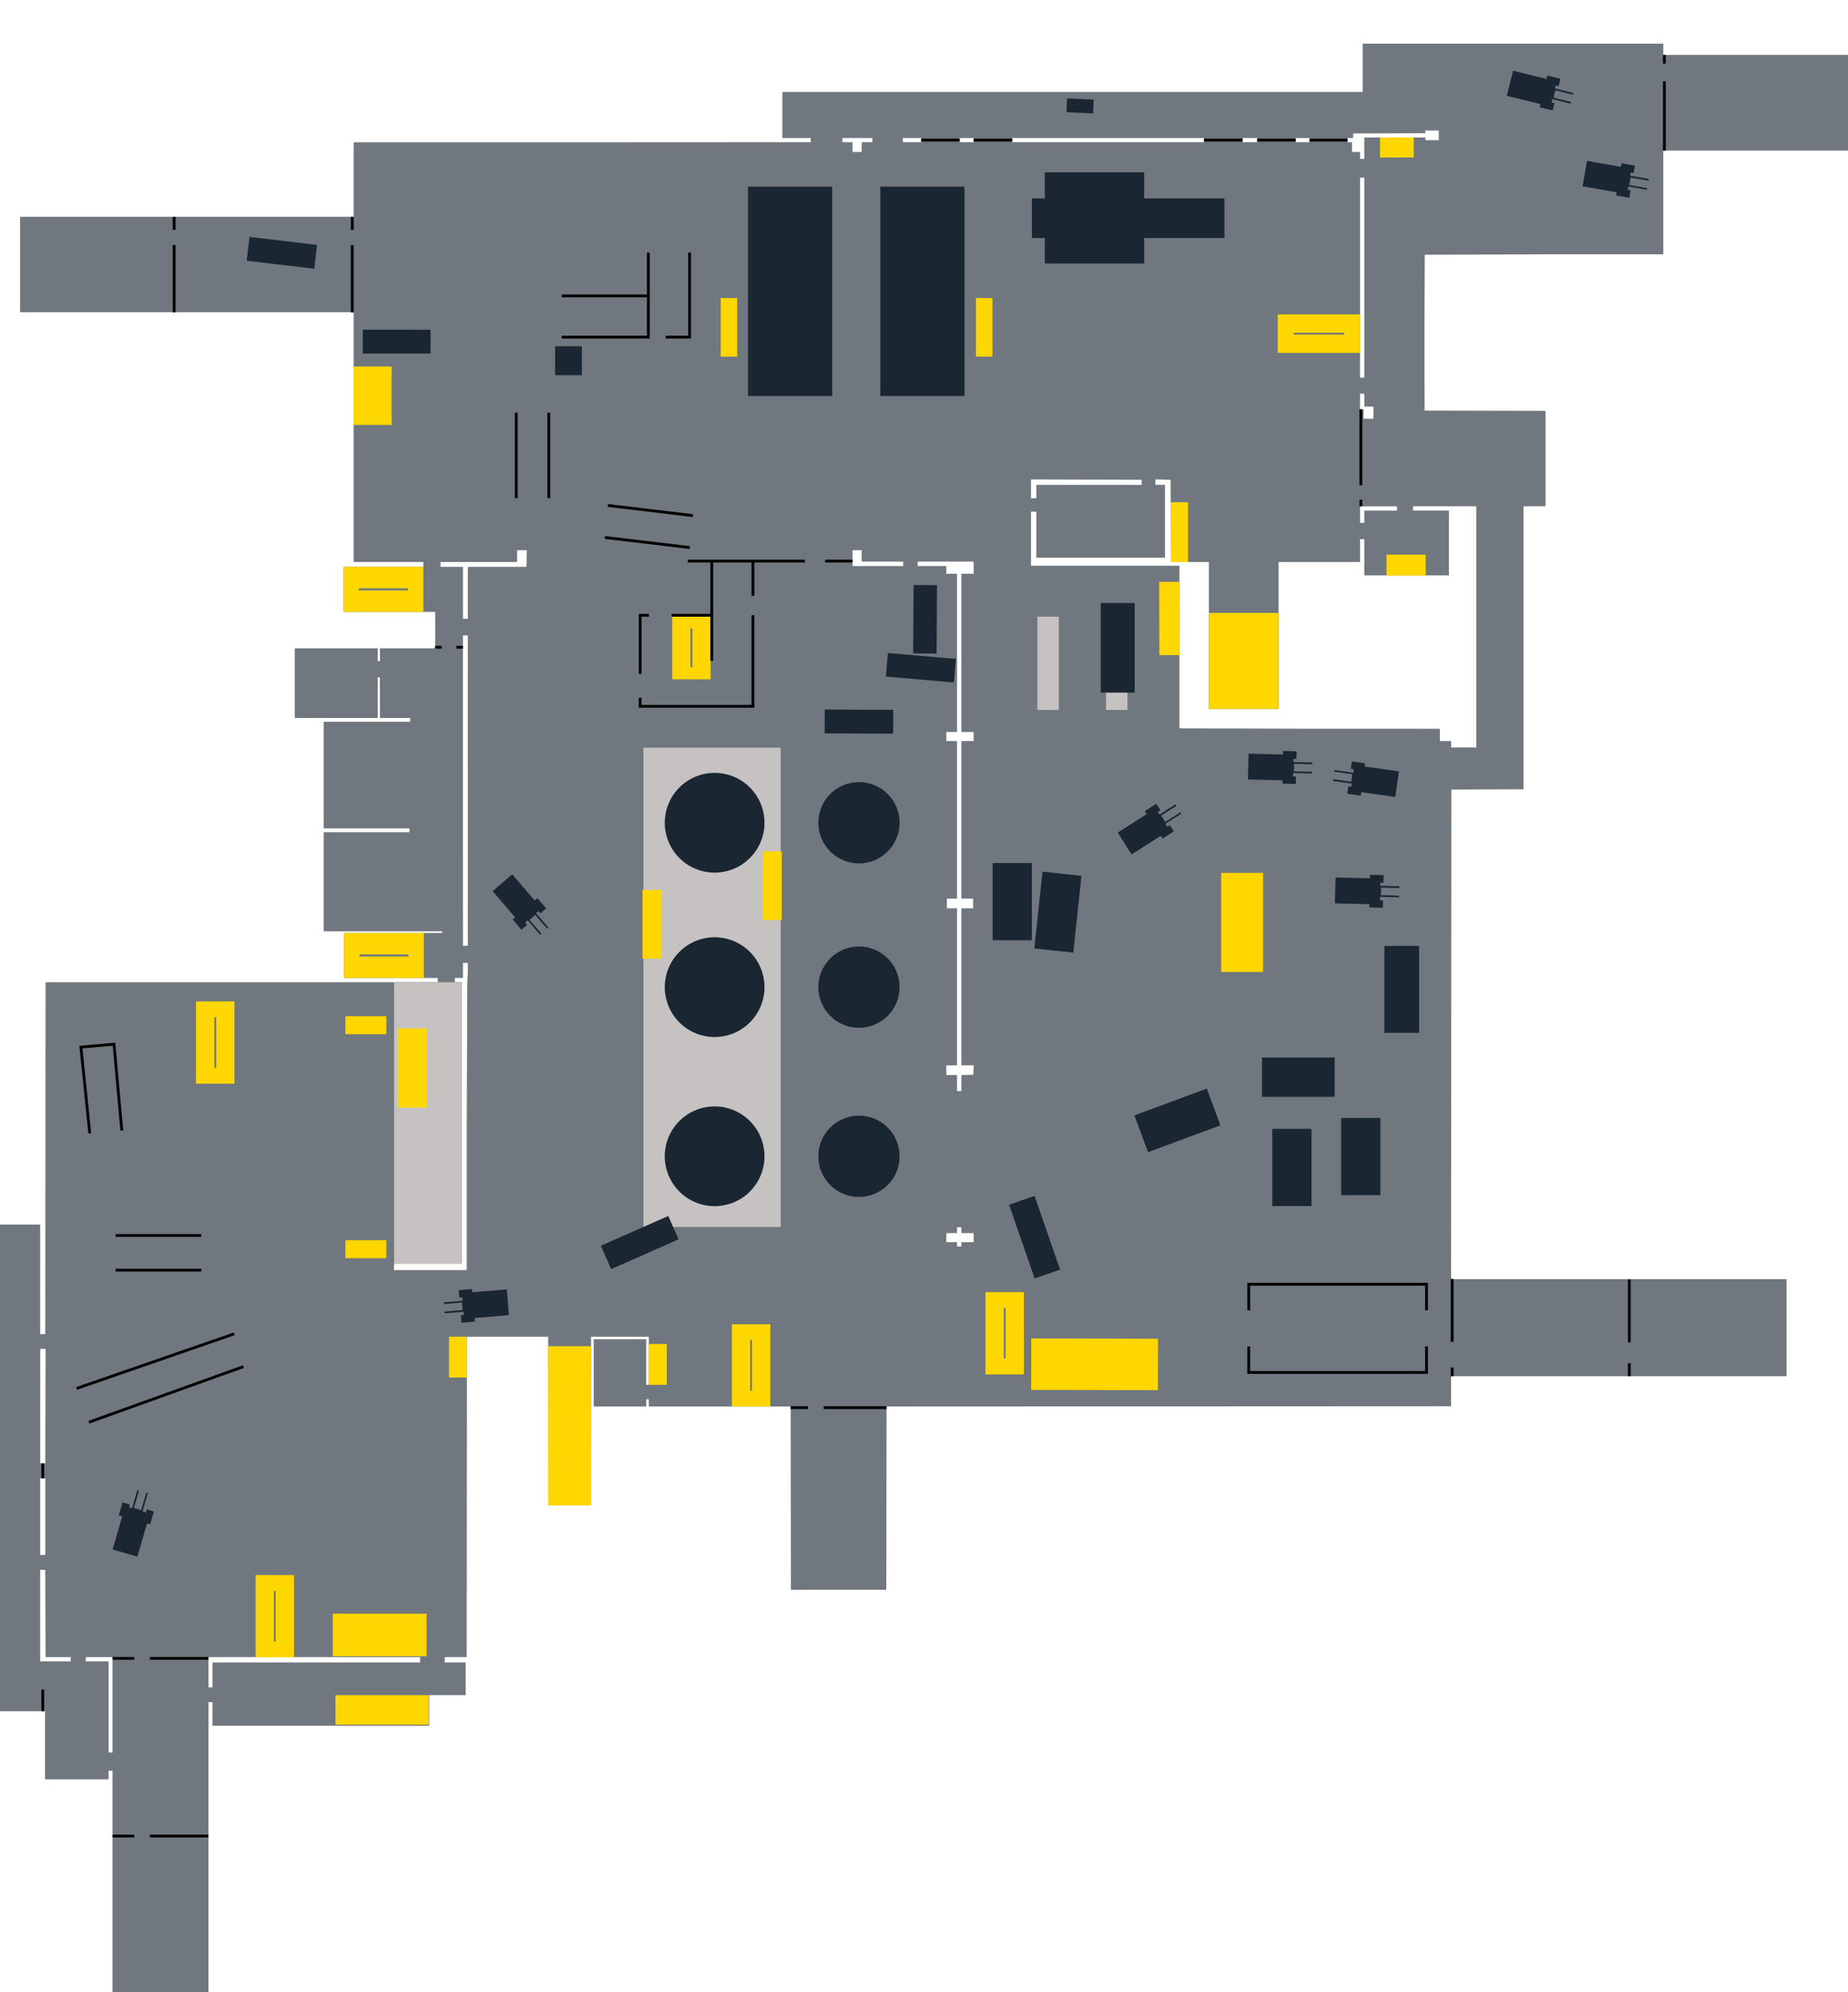 <svg xmlns="http://www.w3.org/2000/svg" xmlns:xlink="http://www.w3.org/1999/xlink" xml:space="preserve" id="svg176" width="131.571" height="141.8" version="1.1" viewBox="0 0 131.571 141.8">
  <style id="style_common">
    .trees { fill:#144043 }
    .cement { fill:#c6c2c2 }
    .land { fill:#1f5054 }
    .rock { fill:#dcd5b6 }
    .water { fill:#4a6b96 }
    .wood { fill:#593700 }
    .tarmac { fill:#768089 }
    .gravel { fill:#946d3e }
    .building { fill:#1a2632 }
    .floor { fill:#70777f }
    .locked { fill:#37414c }
    .map_border { fill:none;stroke:#000;stroke-width:2 }
    .fence { fill:none;stroke:#c4e3c3;stroke-width:1 }
    .road_tarmac { fill:none;stroke:#888 }
    .road_gravel { fill:none;stroke:#946d3e }
    .road_small { stroke-width:5 }
    .road_medium { stroke-width:8 }
    .road_large { stroke-width:12 }
    .railroad { fill:none;stroke:#914833;stroke-dasharray:6;stroke-width:3 }
    .powerline { fill:none;stroke:#ffce00;stroke-width:2;stroke-miterlimit:10;stroke-dasharray:6,6 }
    .danger { fill:red;fill-opacity:.4;stroke:red;stroke-dasharray:4,2;stroke-width:2 }
    .danger_small { fill:red;fill-opacity:.4;stroke:red;stroke-dasharray:2,1;stroke-width:1 }
    .task { fill:#000 }
    .stairs { fill:#FFD700 }
    .shadow { filter:drop-shadow(0 0 2px #000) }
  </style>
  <style id="style_factory">
    .wall { fill:none;stroke:#000;stroke-width:0.2; }
  </style>
  <defs id="defs1">
    <path id="stair-1" d="M39.029 95.817v11.331h3.052V95.817Z"/>
    <path id="stair-2" d="M30.369 114.855h-6.676v3.026h6.676Z"/>
    <path id="stair-3" d="M23.883 120.654h6.638v2.098h-6.638Z"/>
    <path id="stair-4" d="M28.308 73.193v5.646h2.06v-5.646Z"/>
    <path id="stair-7" d="m73.423 95.264 9.023.019-.008 3.662-9.023-.019Z"/>
    <path id="stair-8" d="M86.947 62.13v7.05h2.976v-7.05Z"/>
    <path id="stair-220" d="M86.07 50.455v-6.829h4.96v6.829Z"/>
    <path id="stair-221" d="M98.714 40.967h2.787v-1.492h-2.787Z"/>
    <path id="stair-222" d="M98.251 9.786v1.424h2.404V9.786Z"/>
    <path id="stair-223" d="M45.743 63.342h1.362v4.886h-1.362Z"/>
    <path id="stair-224" d="M54.301 60.601h1.362v4.886h-1.362Z"/>
    <path id="stair-69" d="M18.197 112.104v5.854h2.736v-5.854Zm1.303 1.125h.131v3.602h-.131Z"/>
    <path id="stair-96" d="M13.955 71.277v5.854h2.736v-5.854Zm1.303 1.125h.131v3.602h-.131Z"/>
    <path id="stair-97" d="M52.108 94.256v5.853h2.736v-5.853Zm1.303 1.125h.131v3.602h-.131Z"/>
    <path id="stair-100" d="M70.162 91.97v5.854h2.736v-5.854Zm1.303 1.125h.131v3.602h-.131Z"/>
    <path id="stair-101" d="M96.827 22.38h-5.854v2.736h5.854Zm-1.125 1.303v.131h-3.602v-.131Z"/>
    <path id="stair-129" d="M47.859 43.867v4.482h2.736v-4.482Zm1.303.861h.131v2.758h-.131Z"/>
    <path id="stair-62" d="M27.88 30.243h-2.726v-4.155H27.88"/>
    <path id="stair-127" d="M30.14 40.345H24.455v3.205h5.685Zm-1.093 1.526v.153h-3.498v-.153Z"/>
    <path id="stair-128" d="M30.178 66.403h-5.685v3.205h5.685Zm-1.093 1.526v.153h-3.498v-.153Z"/>
    <path id="stair-63" d="M24.593 88.272h2.914v1.279h-2.914"/>
    <path id="stair-130" d="M24.593 72.331h2.914v1.279h-2.914"/>
    <path id="stair-131" d="m83.971 41.41-1.441.004.013 5.216 1.44-.004Z"/>
    <path id="stair-132" d="M83.361 40.002h1.225v-4.255h-1.225Z"/>
    <path id="stair-140" d="M33.248 95.14h-1.279v2.904h1.279Z"/>
    <path id="stair-141" d="M47.47 95.66h-1.279v2.904h1.279Z"/>
    <path id="stair-155" d="M52.484 25.384v-4.169h-1.172v4.169Z"/>
    <path id="stair-226" d="M70.657 25.384v-4.169H69.485v4.169Z"/>
  </defs>
  
  <g id="Ground_Floor">
    <g id="Floor" class="floor">
      <path d="M8.012 135.8v-9.767h-.28v.611H3.205v-4.846H0V87.157h2.861v7.802h.362l.01-12.523.01-12.523H31.17v-.305h-6.676v-3.205h6.982v-.115h-8.431V59.23h6.104v-.267h-6.104v-7.592h6.162v-.268h-2.155l-.01-2.892h-.152v2.892h-5.904V46.144h5.904v.913h.162v-.913h3.93v-2.594H24.455V40.345h5.685v-.343h-4.961V22.223H1.431v-6.791H25.179v-5.303h16.12l16.424-.008v-.297H55.701V6.543h41.318V3.109h21.403v.801h13.149v6.81h-13.149v7.38l-8.477.001-8.508.032-.021 5.561.01 5.53 8.608.019v6.791h-1.569v20.143l-2.566.01-2.566.01-.01 17.426-.01 17.426h23.885v6.905h-23.885v2.136l-20.096.01-20.096.009-.019 13.047H56.311l-.019-13.047H46.191v-.515H46.01v.515h-3.739v-4.788H46.01v3.243h.182v-3.424h-4.111l-.01 5.99-.01 5.999h-3.014l-.01-5.961-.01-6.028h-5.78l-.01 11.446-.01 11.359h-1.564v.382h1.488v2.327h-2.594v2.175H15.127v-1.679h-.286v20.65H8.012Zm0-14.46v-3.395H6.1v.305h1.632v6.486h.28Zm7.115-2.126v-.887h14.784v-.382H14.841v2.156h.286Zm-10.091-1.116v-.153H3.243l-.01-3.1-.01-3.111h-.362v6.516h2.175Zm-1.812-10.149v-2.727h-.362v5.455h.362Zm.01-7.868.01-4.073h-.382v8.145h.362Zm29.996-19.925.038-10.244.038-.687v-.687h-.343v1.068h-.577v.305h.5v20.039h-4.826l-.011.229-.011.219h5.192Zm35.214 8.412v-.153h.877v-.649h-.877v-.42h-.305v.42h-.763v.649h.763v.305h.305Zm0-11.482v-.571l.429-.011.429-.011.011-.334.011-.334h-.88V64.647h.839v-.687h-.839V52.744h.877v-.649h-.877V40.841h.877v-.868h-3.987v.315h2.041v.553h.763v11.255h-.763v.649h.763v11.216h-.725v.687h.725v11.178h-.763v.687h.763v1.145h.305ZM33.306 56.273V45.228h-.343l-.004 2.909.002 16.176.002 3.004h.343Zm71.801-11.636V36.034h-4.502v.305h2.556v4.616h-6.027v-2.579h-.305v1.625h-2.48l-3.319 0v10.454l-2.499-0h-2.461V40.002h-2.708l-.01-2.852-.01-3.004-.544-.011-.544-.011v.384h.687v5.189h-9.156v-3.281h-.382v3.853h10.568v11.55l.15.024 9.271.025 9.121.001v.875h.801v.458h1.793Zm-71.801-2.46V40.345h4.178l.011-.62.011-.563h-.689v.839h-5.456v.343h1.602v3.701h.343Zm30.998-2.041v-.163h-2.957v-.81h-.648v1.125h3.605Zm32.829-3.357v-.439h2.327v-.305h-2.632v1.183h.305Zm-23.349-1.793v-.477h7.497v-.362l-3.939-.01-3.939-.01v1.336h.382Zm24-5.618v-.429h-.651v-.916h-.307v1.111h.258v.673h.701Zm-.651-9.605v-7.115h-.305v7.115l-.002 7.115h.307Zm0-9.213v-.763h4.349v.191h.953v-.687h-.953v.19l-2.566.01-2.577.01v.324h-.395v.297h.311v.695h.572v.496h.305Zm-35.786-.076v-.352h.763v-.297H59.974v.297h.725v.695h.648Zm4.235-.649h-1.297v.297h1.297Zm3.739 0h-.992v.297h.992Zm16.398 0H72.068v.297h13.651Zm3.784 0h-1.03v.297h1.03Zm3.743 0h-.997v.297h.973Z"/>
    </g>
    <g id="Ledge" class="cement">
      <path d="M45.81 53.219h9.771v34.109h-9.771Z"/>
      <path d="M78.745 43.893h1.526v6.638h-1.526Z"/>
      <path d="M73.861 43.893h1.526v6.638h-1.526Z"/>
      <path d="M32.886 69.912v20.039h-4.826V69.912Z"/>
    </g>
    <g id="Obstacles" class="building">
      <path d="M25.829 23.466h4.823v1.698h-4.823Z"/>
      <path d="M62.674 13.284h5.995v14.902h-5.995Z"/>
      <path d="M39.521 24.647h1.908v2.058h-1.908Z"/>
      <path d="M70.673 61.425h2.79v5.496h-2.79Z"/>
      <path d="m74.221 62.044 2.774.294-.58 5.465-2.774-.294Z"/>
      <path d="m85.919 77.481.969 2.616-5.153 1.909-.969-2.616Z"/>
      <path d="M90.584 80.347h2.79v5.496h-2.79Z"/>
      <path d="M95.488 79.57h2.79v5.496h-2.79Z"/>
      <path d="M89.847 75.269h5.175v2.799H89.847Z"/>
      <path d="M101.038 67.325h-2.475v6.187h2.475Z"/>
      <path d="m75.475 90.364-1.818-5.247-1.813.628 1.818 5.247Z"/>
      <path d="m48.313 88.209-4.801 2.12-.734-1.662 4.801-2.12Z"/>
      <path d="M75.974 7.007c.155.01 1.893.083 1.893.083l-.043.981-1.893-.083Z"/>
      <path d="m22.573 17.432-.2 1.695-4.809-.568.2-1.695Z"/>
      <path d="m58.715 52.198 4.87.02.007-1.696-4.87-.02Z"/>
      <path d="m68.055 46.899-4.84-.42-.145 1.676 4.84.42Z"/>
      <path d="m65.045 41.639-.03 4.87 1.667.01.03-4.87Z"/>
      <path d="M53.254 13.284h5.995v14.902h-5.995Z"/>
      <path d="m96.244 54.198-.072.521.213.029-.035.248-1.336-.188-.016.117 1.279.18-.074.533-1.283-.18-.018.125 1.34.188-.031.221-.211-.029-.076.535.957.135.035-.252 2.426.34.256-1.82-2.441-.342.033-.229Z"/>
      <path d="m98.452 64.611.013-.526-.215-.005.007-.25 1.349.035.002-.118-1.291-.034.013-.538 1.295.033.003-.126-1.353-.035.006-.223.213.005.015-.54-.966-.026-.006.254-2.449-.063-.048 1.838 2.464.064-.007.231Z"/>
      <path d="m92.26 55.797.013-.526-.215-.005.007-.25 1.349.035.002-.118-1.292-.034.013-.538 1.295.034.003-.126-1.353-.035.006-.223.213.005.015-.54-.966-.026-.006.254-2.449-.063-.048 1.837 2.464.064-.007.231Z"/>
      <path d="m83.571 59.172-.283-.444-.181.116-.134-.212 1.139-.724-.064-.099-1.09.693-.289-.454 1.093-.695-.068-.106-1.142.726-.119-.188.18-.115-.289-.457-.816.518.137.215-2.067 1.314.986 1.552 2.08-1.323.123.195Z"/>
      <path d="m32.656 91.83.045.524.214-.019.021.25-1.344.113.011.118 1.287-.108.046.536-1.291.109.011.126 1.348-.114.018.222-.212.018.044.539.963-.081-.022-.254 2.441-.206-.154-1.832-2.456.208-.018-.23Z"/>
      <path d="m10.957 107.579-.506-.146-.059.206-.24-.07.377-1.296-.114-.032-.361 1.241-.517-.15.361-1.244-.121-.036-.377 1.299-.214-.062.059-.205-.519-.152-.27.928.244.071-.683 2.352 1.765.514.688-2.367.221.065Z"/>
      <path d="m116.002 14.079.09-.519-.212-.037.044-.247 1.329.233.019-.117-1.272-.223.092-.53 1.276.224.022-.124-1.333-.233.039-.22.21.036.094-.532-.952-.167-.044.251-2.413-.423-.318 1.81 2.429.425-.041.227Z"/>
      <path d="m110.548 7.861.125-.511-.209-.051.06-.243 1.31.323.027-.115-1.254-.309.128-.523 1.258.31.03-.123-1.313-.323.053-.216.207.051.131-.525-.939-.232-.061.247-2.378-.585-.441 1.785 2.394.589-.056.224Z"/>
      <path d="M78.368 42.922h2.419v6.374h-2.419Z"/>
      <path d="m37.122 66.172.399-.343-.14-.163.191-.163.877 1.025.089-.078-.84-.981.408-.351.843.984.096-.082-.88-1.027.17-.145.139.162.411-.351-.628-.735-.193.166-1.593-1.86-1.397 1.195 1.604 1.872-.176.149Z"/>
    </g>
    <g id="Stairs" class="stairs">
      <g id="Stairs-down">
        <use xlink:href="#stair-1" id="use112" x="0" y="0"/>
        <use xlink:href="#stair-2" id="use113" x="0" y="0"/>
        <use xlink:href="#stair-3" id="use114" x="0" y="0"/>
        <use xlink:href="#stair-4" id="use115" x="0" y="0"/>
        <use xlink:href="#stair-7" id="use116" x="0" y="0"/>
        <use xlink:href="#stair-8" id="use117" x="0" y="0"/>
        <use xlink:href="#stair-220" id="use118" x="0" y="0"/>
        <use xlink:href="#stair-221" id="use119" x="0" y="0"/>
        <use xlink:href="#stair-222" id="use120" x="0" y="0"/>
        <use xlink:href="#stair-223" id="use121" x="0" y="0"/>
        <use xlink:href="#stair-224" id="use122" x="0" y="0"/>
      </g>
      <g id="Stairs-up">
        <use xlink:href="#stair-69" id="use141" x="0" y="0"/>
        <use xlink:href="#stair-96" id="use142" x="0" y="0"/>
        <use xlink:href="#stair-97" id="use143" x="0" y="0"/>
        <use xlink:href="#stair-100" id="use144" x="0" y="0"/>
        <use xlink:href="#stair-101" id="use145" x="0" y="0"/>
        <use xlink:href="#stair-129" id="use146" x="0" y="0"/>
        <use xlink:href="#stair-62" id="use147" x="0" y="0"/>
        <use xlink:href="#stair-127" id="use148" x="0" y="0"/>
        <use xlink:href="#stair-128" id="use149" x="0" y="0"/>
        <use xlink:href="#stair-63" id="use150" x="0" y="0"/>
        <use xlink:href="#stair-130" id="use151" x="0" y="0"/>
        <use xlink:href="#stair-131" id="use152" x="0" y="0"/>
        <use xlink:href="#stair-132" id="use153" x="0" y="0"/>
        <use xlink:href="#stair-140" id="use154" x="0" y="0"/>
        <use xlink:href="#stair-141" id="use155" x="0" y="0"/>
        <use xlink:href="#stair-155" id="use226" x="0" y="0"/>
        <use xlink:href="#stair-226" id="use227" x="0" y="0"/>
      </g>
    </g>
    <g id="Wall" class="building wall">
      <path d="M24.127 39.933"/>
      <path d="M37.555 39.933"/>
      <path d="m6.392 80.671-.632-6.142 2.356-.207.555 6.141"/>
      <path d="M8.234 87.932H14.329"/>
      <path d="M8.234 90.402H14.329"/>
      <path d="m5.458 98.82 11.217-3.882"/>
      <path d="m6.329 101.227 11.007-3.96"/>
      <path d="M36.757 35.455V29.368"/>
      <path d="M39.072 35.455V29.368"/>
      <path d="M39.988 23.994h6.173v-6.019"/>
      <path d="M39.988 21.062h6.173"/>
      <path d="M47.396 23.994h1.698v-6.019"/>
      <path d="M96.889 29.134v5.402"/>
      <path d="M96.889 35.571v.463"/>
      <path d="M8.014 130.683h1.543"/>
      <path d="M10.671 130.683h4.167"/>
      <path d="M118.497 10.721V5.782"/>
      <path d="M3.043 120.254v1.543"/>
      <path d="M58.645 100.188h4.476"/>
      <path d="M57.526 100.188h-1.235"/>
      <path d="M103.388 97.337v.617"/>
      <path d="M103.388 91.027v4.476"/>
      <path d="M116.004 95.535v-4.476"/>
      <path d="M116.004 97.028v.926"/>
      <path d="M25.079 22.232v-4.784"/>
      <path d="M25.079 16.358v-.926"/>
      <path d="M12.398 17.447v4.784"/>
      <path d="M12.398 16.358v-.926"/>
      <path d="M57.31 39.933h-8.334"/>
      <path d="M58.746 39.933h1.952"/>
      <path d="m43.063 38.254 6.048.718"/>
      <path d="m49.332 36.697-6.048-.718"/>
      <path d="M32.498 46.069h.463"/>
      <path d="M31.442 46.069h-.463"/>
      <path d="M46.197 43.792h-.617v4.167"/>
      <path d="M45.58 49.656v.617h8.026v-6.482"/>
      <path d="M53.606 42.403v-2.469"/>
      <path d="M50.673 47.033v-7.1"/>
      <path d="M47.817 43.792h2.778"/>
      <path d="M118.497 4.528v-.617"/>
      <path d="M88.907 93.259v-1.852h12.656v1.852"/>
      <path d="M101.563 95.834v1.852H88.907v-1.852"/>
      <path d="M3.043 105.222v-1.069"/>
      <path d="M8.014 118.033h1.543"/>
      <path d="M10.671 118.033h4.167"/>
      <path d="M65.582 9.972h2.747"/>
      <path d="M69.321 9.972h2.747"/>
      <path d="M85.719 9.972h2.754"/>
      <path d="M89.503 9.972h2.747"/>
      <path d="M93.235 9.972h2.71"/>
    </g>
    <g id="Building" class="building">
      <path d="M54.429 82.299c0 .942-.374 1.844-1.04 2.51-.666.666-1.569 1.04-2.51 1.04-.941 0-1.844-.374-2.51-1.04-.666-.666-1.04-1.569-1.04-2.51 0-.941.374-1.844 1.04-2.51.666-.666 1.569-1.04 2.51-1.04.942 0 1.844.374 2.51 1.04.666.666 1.04 1.569 1.04 2.51Z"/>
      <path d="M54.429 58.559c0 .941-.374 1.844-1.04 2.51-.666.666-1.569 1.04-2.51 1.04-.941 0-1.844-.374-2.51-1.04-.666-.666-1.04-1.569-1.04-2.51 0-.942.374-1.844 1.04-2.51.666-.666 1.569-1.04 2.51-1.04.942 0 1.844.374 2.51 1.04.666.666 1.04 1.569 1.04 2.51Z"/>
      <path d="M54.429 70.26c0 .942-.374 1.844-1.04 2.51-.666.666-1.569 1.04-2.51 1.04-.941 0-1.844-.374-2.51-1.04-.666-.666-1.04-1.569-1.04-2.51 0-.941.374-1.844 1.04-2.51.666-.666 1.569-1.04 2.51-1.04.942 0 1.844.374 2.51 1.04.666.666 1.04 1.569 1.04 2.51Z"/>
      <path d="M64.049 58.559c0 .767-.305 1.504-.848 2.046-.543.543-1.279.848-2.046.848-.767 0-1.504-.305-2.046-.848s-.848-1.279-.848-2.046c0-.767.305-1.504.848-2.046.543-.543 1.279-.848 2.046-.848.767 0 1.504.305 2.046.848.543.543.848 1.279.848 2.046Z"/>
      <path d="M64.049 82.299c0 .767-.305 1.504-.848 2.046-.543.543-1.279.848-2.046.848-.767 0-1.504-.305-2.046-.848-.543-.543-.848-1.279-.848-2.046 0-.767.305-1.504.848-2.046.543-.543 1.279-.848 2.046-.848.767 0 1.504.305 2.046.848.543.543.848 1.279.848 2.046Z"/>
      <path d="M64.049 70.26c0 .767-.305 1.504-.848 2.046s-1.279.848-2.046.848c-.767 0-1.504-.305-2.046-.848s-.848-1.279-.848-2.046c0-.767.305-1.504.848-2.046.543-.543 1.279-.848 2.046-.848.767 0 1.504.305 2.046.848.543.543.848 1.279.848 2.046Z"/>
      <path d="M74.385 12.268v1.851h-.918v2.822h.918v1.814h7.074v-1.814h5.717v-2.822h-5.717v-1.851Z"/>
    </g>
  </g>
  
  
</svg>